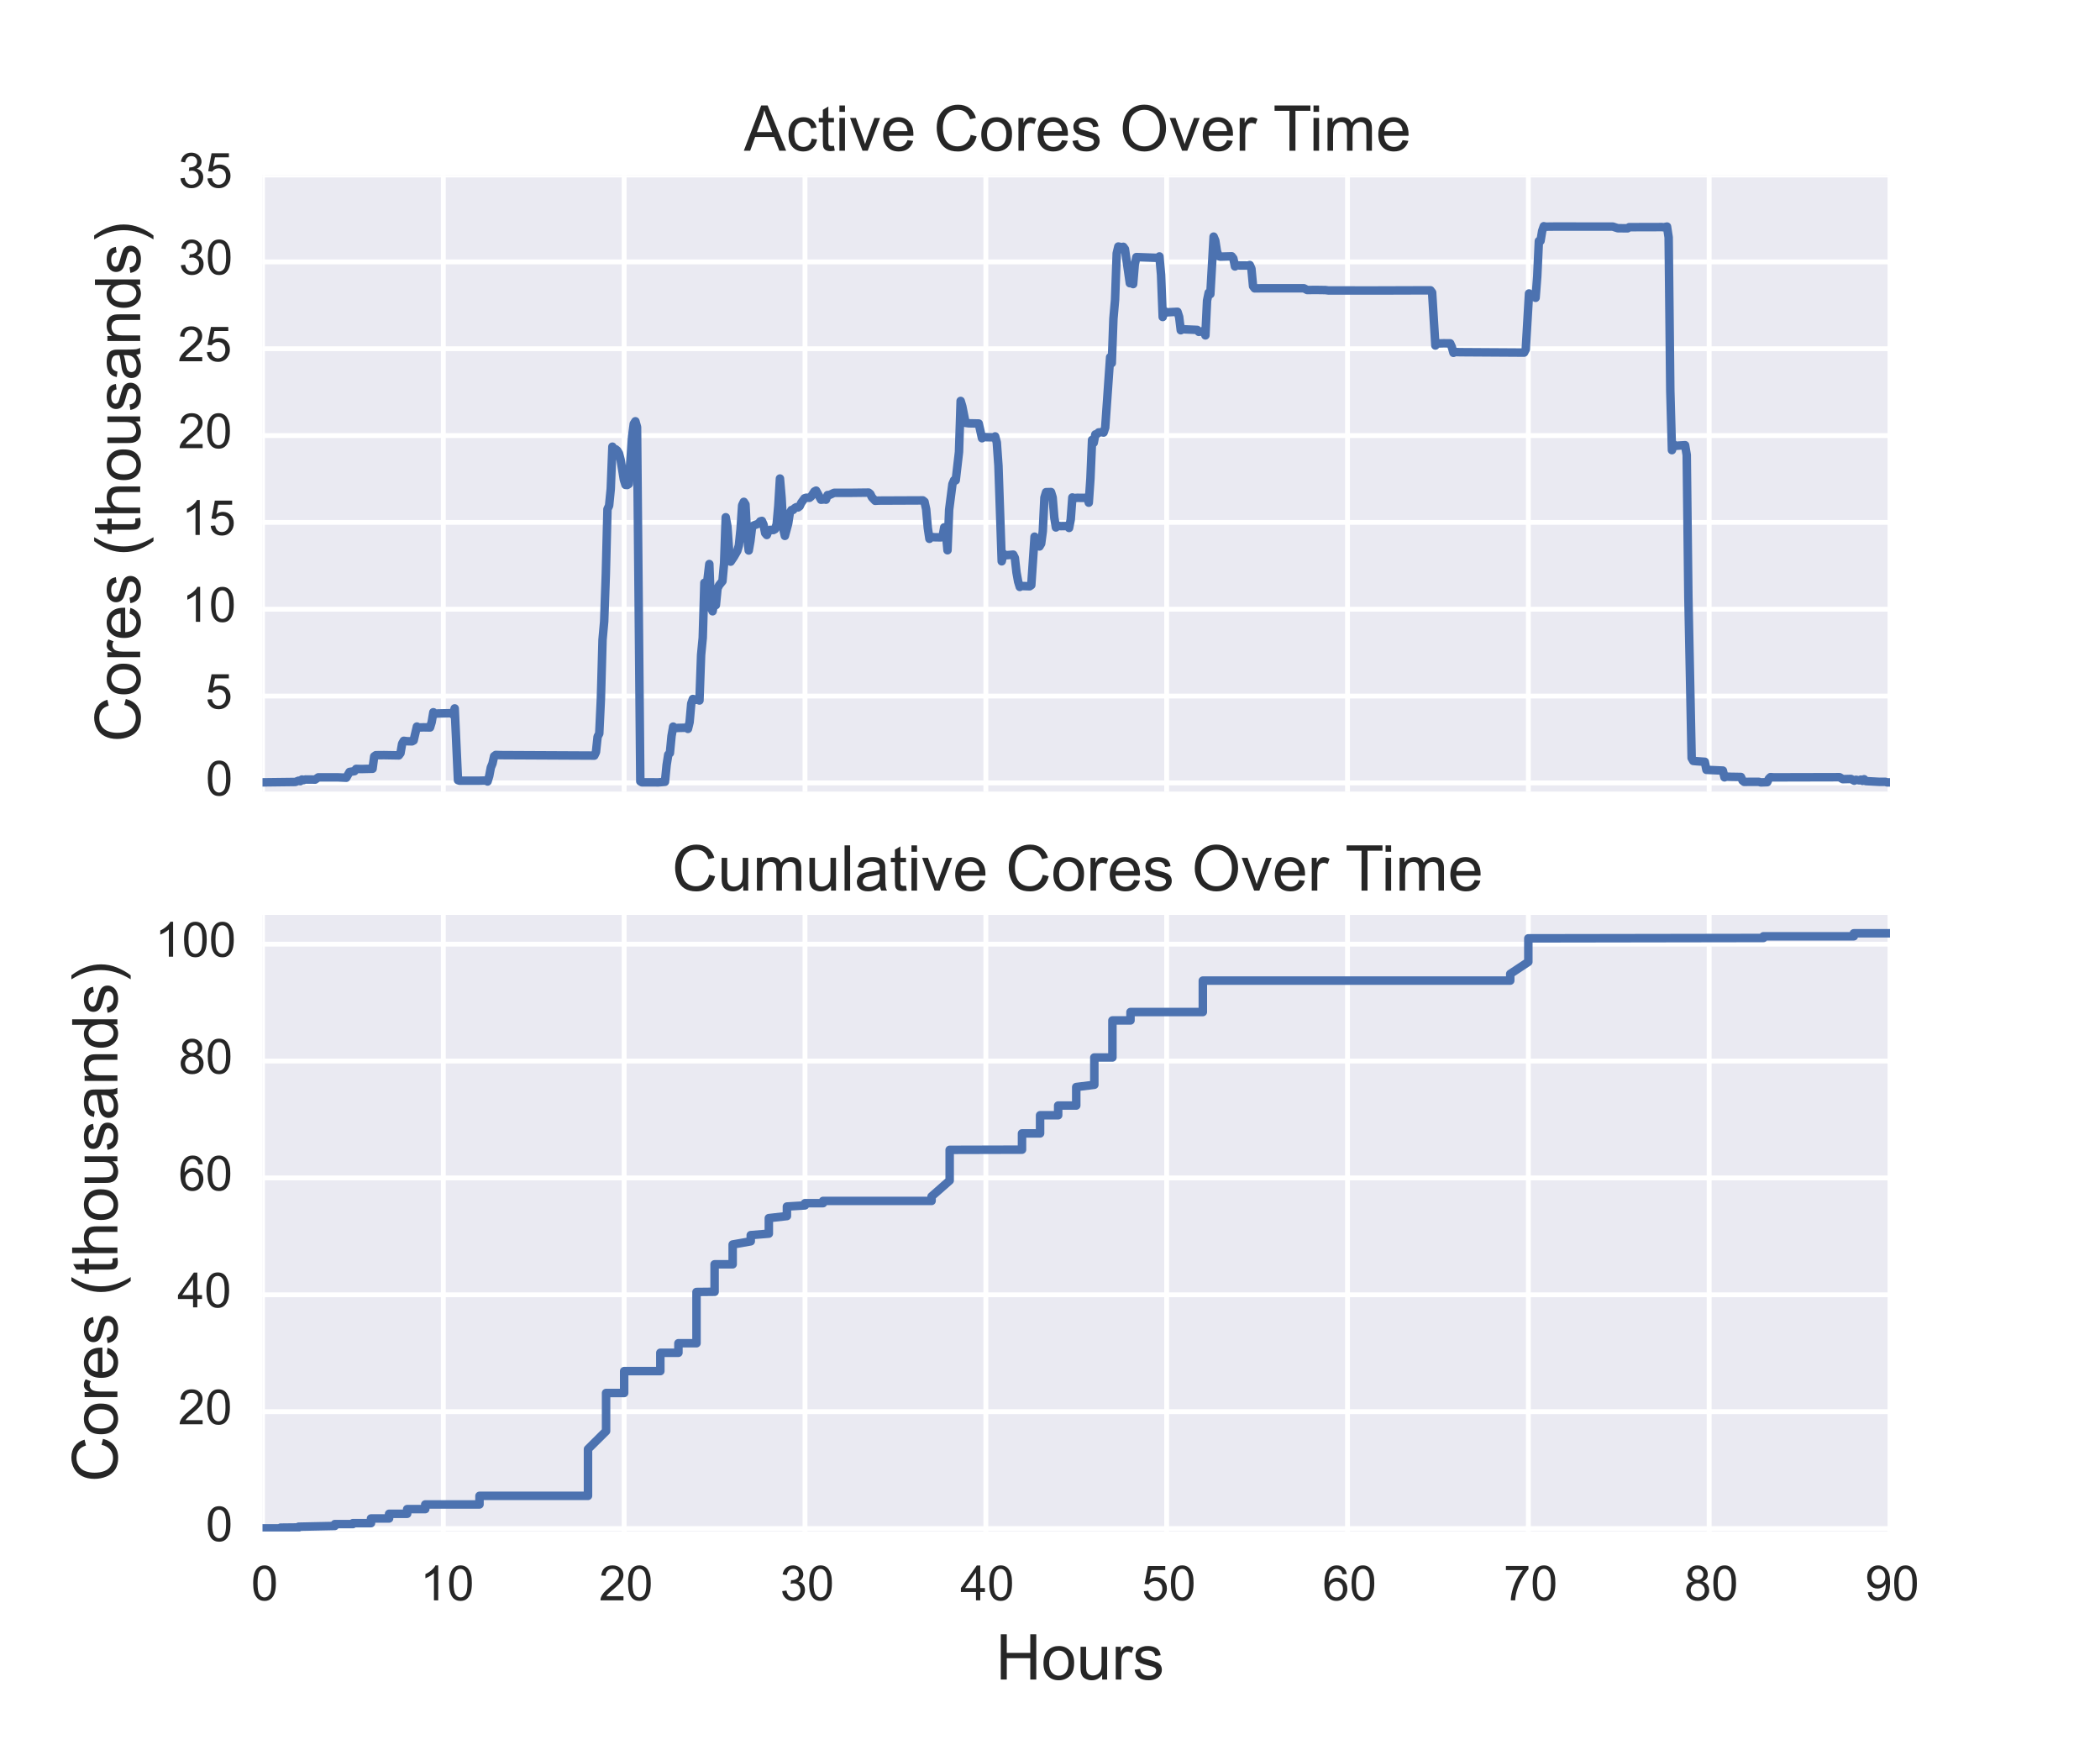 <?xml version="1.0" encoding="utf-8" standalone="no"?>
<!DOCTYPE svg PUBLIC "-//W3C//DTD SVG 1.1//EN"
  "http://www.w3.org/Graphics/SVG/1.1/DTD/svg11.dtd">
<!-- Created with matplotlib (http://matplotlib.org/) -->
<svg height="360pt" version="1.1" viewBox="0 0 432 360" width="432pt" xmlns="http://www.w3.org/2000/svg" xmlns:xlink="http://www.w3.org/1999/xlink">
 <defs>
  <style type="text/css">
*{stroke-linecap:butt;stroke-linejoin:round;}
  </style>
 </defs>
 <g id="figure_1">
  <g id="patch_1">
   <path d="
M0 360
L432 360
L432 0
L0 0
z
" style="fill:#ffffff;"/>
  </g>
  <g id="axes_1">
   <g id="patch_2">
    <path d="
M54 162.818
L388.8 162.818
L388.8 36
L54 36
z
" style="fill:#eaeaf2;"/>
   </g>
   <g id="matplotlib.axis_1">
    <g id="xtick_1">
     <g id="line2d_1">
      <path clip-path="url(#p30cea51f5a)" d="
M54 162.818
L54 36" style="fill:none;stroke:#ffffff;stroke-linecap:round;"/>
     </g>
     <g id="line2d_2">
      <defs>
       <path d="
M0 0
L0 0" id="m219da94a98" style="stroke:#262626;"/>
      </defs>
      <g>
       <use style="fill:#262626;stroke:#262626;" x="54.0" xlink:href="#m219da94a98" y="162.818"/>
      </g>
     </g>
     <g id="line2d_3">
      <g>
       <use style="fill:#262626;stroke:#262626;" x="54.0" xlink:href="#m219da94a98" y="36.0"/>
      </g>
     </g>
    </g>
    <g id="xtick_2">
     <g id="line2d_4">
      <path clip-path="url(#p30cea51f5a)" d="
M91.2 162.818
L91.2 36" style="fill:none;stroke:#ffffff;stroke-linecap:round;"/>
     </g>
     <g id="line2d_5">
      <g>
       <use style="fill:#262626;stroke:#262626;" x="91.2" xlink:href="#m219da94a98" y="162.818"/>
      </g>
     </g>
     <g id="line2d_6">
      <g>
       <use style="fill:#262626;stroke:#262626;" x="91.2" xlink:href="#m219da94a98" y="36.0"/>
      </g>
     </g>
    </g>
    <g id="xtick_3">
     <g id="line2d_7">
      <path clip-path="url(#p30cea51f5a)" d="
M128.4 162.818
L128.4 36" style="fill:none;stroke:#ffffff;stroke-linecap:round;"/>
     </g>
     <g id="line2d_8">
      <g>
       <use style="fill:#262626;stroke:#262626;" x="128.4" xlink:href="#m219da94a98" y="162.818"/>
      </g>
     </g>
     <g id="line2d_9">
      <g>
       <use style="fill:#262626;stroke:#262626;" x="128.4" xlink:href="#m219da94a98" y="36.0"/>
      </g>
     </g>
    </g>
    <g id="xtick_4">
     <g id="line2d_10">
      <path clip-path="url(#p30cea51f5a)" d="
M165.6 162.818
L165.6 36" style="fill:none;stroke:#ffffff;stroke-linecap:round;"/>
     </g>
     <g id="line2d_11">
      <g>
       <use style="fill:#262626;stroke:#262626;" x="165.6" xlink:href="#m219da94a98" y="162.818"/>
      </g>
     </g>
     <g id="line2d_12">
      <g>
       <use style="fill:#262626;stroke:#262626;" x="165.6" xlink:href="#m219da94a98" y="36.0"/>
      </g>
     </g>
    </g>
    <g id="xtick_5">
     <g id="line2d_13">
      <path clip-path="url(#p30cea51f5a)" d="
M202.8 162.818
L202.8 36" style="fill:none;stroke:#ffffff;stroke-linecap:round;"/>
     </g>
     <g id="line2d_14">
      <g>
       <use style="fill:#262626;stroke:#262626;" x="202.8" xlink:href="#m219da94a98" y="162.818"/>
      </g>
     </g>
     <g id="line2d_15">
      <g>
       <use style="fill:#262626;stroke:#262626;" x="202.8" xlink:href="#m219da94a98" y="36.0"/>
      </g>
     </g>
    </g>
    <g id="xtick_6">
     <g id="line2d_16">
      <path clip-path="url(#p30cea51f5a)" d="
M240 162.818
L240 36" style="fill:none;stroke:#ffffff;stroke-linecap:round;"/>
     </g>
     <g id="line2d_17">
      <g>
       <use style="fill:#262626;stroke:#262626;" x="240.0" xlink:href="#m219da94a98" y="162.818"/>
      </g>
     </g>
     <g id="line2d_18">
      <g>
       <use style="fill:#262626;stroke:#262626;" x="240.0" xlink:href="#m219da94a98" y="36.0"/>
      </g>
     </g>
    </g>
    <g id="xtick_7">
     <g id="line2d_19">
      <path clip-path="url(#p30cea51f5a)" d="
M277.2 162.818
L277.2 36" style="fill:none;stroke:#ffffff;stroke-linecap:round;"/>
     </g>
     <g id="line2d_20">
      <g>
       <use style="fill:#262626;stroke:#262626;" x="277.2" xlink:href="#m219da94a98" y="162.818"/>
      </g>
     </g>
     <g id="line2d_21">
      <g>
       <use style="fill:#262626;stroke:#262626;" x="277.2" xlink:href="#m219da94a98" y="36.0"/>
      </g>
     </g>
    </g>
    <g id="xtick_8">
     <g id="line2d_22">
      <path clip-path="url(#p30cea51f5a)" d="
M314.4 162.818
L314.4 36" style="fill:none;stroke:#ffffff;stroke-linecap:round;"/>
     </g>
     <g id="line2d_23">
      <g>
       <use style="fill:#262626;stroke:#262626;" x="314.4" xlink:href="#m219da94a98" y="162.818"/>
      </g>
     </g>
     <g id="line2d_24">
      <g>
       <use style="fill:#262626;stroke:#262626;" x="314.4" xlink:href="#m219da94a98" y="36.0"/>
      </g>
     </g>
    </g>
    <g id="xtick_9">
     <g id="line2d_25">
      <path clip-path="url(#p30cea51f5a)" d="
M351.6 162.818
L351.6 36" style="fill:none;stroke:#ffffff;stroke-linecap:round;"/>
     </g>
     <g id="line2d_26">
      <g>
       <use style="fill:#262626;stroke:#262626;" x="351.6" xlink:href="#m219da94a98" y="162.818"/>
      </g>
     </g>
     <g id="line2d_27">
      <g>
       <use style="fill:#262626;stroke:#262626;" x="351.6" xlink:href="#m219da94a98" y="36.0"/>
      </g>
     </g>
    </g>
    <g id="xtick_10">
     <g id="line2d_28">
      <path clip-path="url(#p30cea51f5a)" d="
M388.8 162.818
L388.8 36" style="fill:none;stroke:#ffffff;stroke-linecap:round;"/>
     </g>
     <g id="line2d_29">
      <g>
       <use style="fill:#262626;stroke:#262626;" x="388.8" xlink:href="#m219da94a98" y="162.818"/>
      </g>
     </g>
     <g id="line2d_30">
      <g>
       <use style="fill:#262626;stroke:#262626;" x="388.8" xlink:href="#m219da94a98" y="36.0"/>
      </g>
     </g>
    </g>
   </g>
   <g id="matplotlib.axis_2">
    <g id="ytick_1">
     <g id="line2d_31">
      <path clip-path="url(#p30cea51f5a)" d="
M54 161.032
L388.8 161.032" style="fill:none;stroke:#ffffff;stroke-linecap:round;"/>
     </g>
     <g id="line2d_32">
      <g>
       <use style="fill:#262626;stroke:#262626;" x="54.0" xlink:href="#m219da94a98" y="161.032"/>
      </g>
     </g>
     <g id="line2d_33">
      <g>
       <use style="fill:#262626;stroke:#262626;" x="388.8" xlink:href="#m219da94a98" y="161.032"/>
      </g>
     </g>
     <g id="text_1">
      <!-- 0 -->
      <defs>
       <path d="
M4.156 35.297
Q4.156 48 6.766 55.734
Q9.375 63.484 14.516 67.672
Q19.672 71.875 27.484 71.875
Q33.25 71.875 37.594 69.547
Q41.938 67.234 44.766 62.859
Q47.609 58.5 49.219 52.219
Q50.828 45.953 50.828 35.297
Q50.828 22.703 48.234 14.969
Q45.656 7.234 40.5 3
Q35.359 -1.219 27.484 -1.219
Q17.141 -1.219 11.234 6.203
Q4.156 15.141 4.156 35.297
M13.188 35.297
Q13.188 17.672 17.312 11.828
Q21.438 6 27.484 6
Q33.547 6 37.672 11.859
Q41.797 17.719 41.797 35.297
Q41.797 52.984 37.672 58.781
Q33.547 64.594 27.391 64.594
Q21.344 64.594 17.719 59.469
Q13.188 52.938 13.188 35.297" id="ArialMT-30"/>
      </defs>
      <g style="fill:#262626;" transform="translate(42.333 163.617)scale(0.1 -0.1)">
       <use xlink:href="#ArialMT-30"/>
      </g>
     </g>
    </g>
    <g id="ytick_2">
     <g id="line2d_34">
      <path clip-path="url(#p30cea51f5a)" d="
M54 143.17
L388.8 143.17" style="fill:none;stroke:#ffffff;stroke-linecap:round;"/>
     </g>
     <g id="line2d_35">
      <g>
       <use style="fill:#262626;stroke:#262626;" x="54.0" xlink:href="#m219da94a98" y="143.17"/>
      </g>
     </g>
     <g id="line2d_36">
      <g>
       <use style="fill:#262626;stroke:#262626;" x="388.8" xlink:href="#m219da94a98" y="143.17"/>
      </g>
     </g>
     <g id="text_2">
      <!-- 5 -->
      <defs>
       <path d="
M4.156 18.75
L13.375 19.531
Q14.406 12.797 18.141 9.391
Q21.875 6 27.156 6
Q33.5 6 37.891 10.781
Q42.281 15.578 42.281 23.484
Q42.281 31 38.062 35.344
Q33.844 39.703 27 39.703
Q22.75 39.703 19.328 37.766
Q15.922 35.844 13.969 32.766
L5.719 33.844
L12.641 70.609
L48.25 70.609
L48.25 62.203
L19.672 62.203
L15.828 42.969
Q22.266 47.469 29.344 47.469
Q38.719 47.469 45.156 40.969
Q51.609 34.469 51.609 24.266
Q51.609 14.547 45.953 7.469
Q39.062 -1.219 27.156 -1.219
Q17.391 -1.219 11.203 4.25
Q5.031 9.719 4.156 18.75" id="ArialMT-35"/>
      </defs>
      <g style="fill:#262626;" transform="translate(42.255 145.755)scale(0.1 -0.1)">
       <use xlink:href="#ArialMT-35"/>
      </g>
     </g>
    </g>
    <g id="ytick_3">
     <g id="line2d_37">
      <path clip-path="url(#p30cea51f5a)" d="
M54 125.309
L388.8 125.309" style="fill:none;stroke:#ffffff;stroke-linecap:round;"/>
     </g>
     <g id="line2d_38">
      <g>
       <use style="fill:#262626;stroke:#262626;" x="54.0" xlink:href="#m219da94a98" y="125.309"/>
      </g>
     </g>
     <g id="line2d_39">
      <g>
       <use style="fill:#262626;stroke:#262626;" x="388.8" xlink:href="#m219da94a98" y="125.309"/>
      </g>
     </g>
     <g id="text_3">
      <!-- 10 -->
      <defs>
       <path d="
M37.25 0
L28.469 0
L28.469 56
Q25.297 52.984 20.141 49.953
Q14.984 46.922 10.891 45.406
L10.891 53.906
Q18.266 57.375 23.781 62.297
Q29.297 67.234 31.594 71.875
L37.25 71.875
z
" id="ArialMT-31"/>
      </defs>
      <g style="fill:#262626;" transform="translate(37.445 127.894)scale(0.1 -0.1)">
       <use xlink:href="#ArialMT-31"/>
       <use x="55.615" xlink:href="#ArialMT-30"/>
      </g>
     </g>
    </g>
    <g id="ytick_4">
     <g id="line2d_40">
      <path clip-path="url(#p30cea51f5a)" d="
M54 107.447
L388.8 107.447" style="fill:none;stroke:#ffffff;stroke-linecap:round;"/>
     </g>
     <g id="line2d_41">
      <g>
       <use style="fill:#262626;stroke:#262626;" x="54.0" xlink:href="#m219da94a98" y="107.447"/>
      </g>
     </g>
     <g id="line2d_42">
      <g>
       <use style="fill:#262626;stroke:#262626;" x="388.8" xlink:href="#m219da94a98" y="107.447"/>
      </g>
     </g>
     <g id="text_4">
      <!-- 15 -->
      <g style="fill:#262626;" transform="translate(37.367 110.032)scale(0.1 -0.1)">
       <use xlink:href="#ArialMT-31"/>
       <use x="55.615" xlink:href="#ArialMT-35"/>
      </g>
     </g>
    </g>
    <g id="ytick_5">
     <g id="line2d_43">
      <path clip-path="url(#p30cea51f5a)" d="
M54 89.585
L388.8 89.585" style="fill:none;stroke:#ffffff;stroke-linecap:round;"/>
     </g>
     <g id="line2d_44">
      <g>
       <use style="fill:#262626;stroke:#262626;" x="54.0" xlink:href="#m219da94a98" y="89.585"/>
      </g>
     </g>
     <g id="line2d_45">
      <g>
       <use style="fill:#262626;stroke:#262626;" x="388.8" xlink:href="#m219da94a98" y="89.585"/>
      </g>
     </g>
     <g id="text_5">
      <!-- 20 -->
      <defs>
       <path d="
M50.344 8.453
L50.344 0
L3.031 0
Q2.938 3.172 4.047 6.109
Q5.859 10.938 9.828 15.625
Q13.812 20.312 21.344 26.469
Q33.016 36.031 37.109 41.625
Q41.219 47.219 41.219 52.203
Q41.219 57.422 37.469 61
Q33.734 64.594 27.734 64.594
Q21.391 64.594 17.578 60.781
Q13.766 56.984 13.719 50.25
L4.688 51.172
Q5.609 61.281 11.656 66.578
Q17.719 71.875 27.938 71.875
Q38.234 71.875 44.234 66.156
Q50.25 60.453 50.25 52
Q50.25 47.703 48.484 43.547
Q46.734 39.406 42.656 34.812
Q38.578 30.219 29.109 22.219
Q21.188 15.578 18.938 13.203
Q16.703 10.844 15.234 8.453
z
" id="ArialMT-32"/>
      </defs>
      <g style="fill:#262626;" transform="translate(36.65 92.17)scale(0.1 -0.1)">
       <use xlink:href="#ArialMT-32"/>
       <use x="55.615" xlink:href="#ArialMT-30"/>
      </g>
     </g>
    </g>
    <g id="ytick_6">
     <g id="line2d_46">
      <path clip-path="url(#p30cea51f5a)" d="
M54 71.723
L388.8 71.723" style="fill:none;stroke:#ffffff;stroke-linecap:round;"/>
     </g>
     <g id="line2d_47">
      <g>
       <use style="fill:#262626;stroke:#262626;" x="54.0" xlink:href="#m219da94a98" y="71.723"/>
      </g>
     </g>
     <g id="line2d_48">
      <g>
       <use style="fill:#262626;stroke:#262626;" x="388.8" xlink:href="#m219da94a98" y="71.723"/>
      </g>
     </g>
     <g id="text_6">
      <!-- 25 -->
      <g style="fill:#262626;" transform="translate(36.572 74.309)scale(0.1 -0.1)">
       <use xlink:href="#ArialMT-32"/>
       <use x="55.615" xlink:href="#ArialMT-35"/>
      </g>
     </g>
    </g>
    <g id="ytick_7">
     <g id="line2d_49">
      <path clip-path="url(#p30cea51f5a)" d="
M54 53.862
L388.8 53.862" style="fill:none;stroke:#ffffff;stroke-linecap:round;"/>
     </g>
     <g id="line2d_50">
      <g>
       <use style="fill:#262626;stroke:#262626;" x="54.0" xlink:href="#m219da94a98" y="53.862"/>
      </g>
     </g>
     <g id="line2d_51">
      <g>
       <use style="fill:#262626;stroke:#262626;" x="388.8" xlink:href="#m219da94a98" y="53.862"/>
      </g>
     </g>
     <g id="text_7">
      <!-- 30 -->
      <defs>
       <path d="
M4.203 18.891
L12.984 20.062
Q14.5 12.594 18.141 9.297
Q21.781 6 27 6
Q33.203 6 37.469 10.297
Q41.75 14.594 41.75 20.953
Q41.75 27 37.797 30.922
Q33.844 34.859 27.734 34.859
Q25.25 34.859 21.531 33.891
L22.516 41.609
Q23.391 41.5 23.922 41.5
Q29.547 41.5 34.031 44.422
Q38.531 47.359 38.531 53.469
Q38.531 58.297 35.25 61.469
Q31.984 64.656 26.812 64.656
Q21.688 64.656 18.266 61.422
Q14.844 58.203 13.875 51.766
L5.078 53.328
Q6.688 62.156 12.391 67.016
Q18.109 71.875 26.609 71.875
Q32.469 71.875 37.391 69.359
Q42.328 66.844 44.938 62.5
Q47.562 58.156 47.562 53.266
Q47.562 48.641 45.062 44.828
Q42.578 41.016 37.703 38.766
Q44.047 37.312 47.562 32.688
Q51.078 28.078 51.078 21.141
Q51.078 11.766 44.234 5.25
Q37.406 -1.266 26.953 -1.266
Q17.531 -1.266 11.297 4.344
Q5.078 9.969 4.203 18.891" id="ArialMT-33"/>
      </defs>
      <g style="fill:#262626;" transform="translate(36.777 56.447)scale(0.1 -0.1)">
       <use xlink:href="#ArialMT-33"/>
       <use x="55.615" xlink:href="#ArialMT-30"/>
      </g>
     </g>
    </g>
    <g id="ytick_8">
     <g id="line2d_52">
      <path clip-path="url(#p30cea51f5a)" d="
M54 36
L388.8 36" style="fill:none;stroke:#ffffff;stroke-linecap:round;"/>
     </g>
     <g id="line2d_53">
      <g>
       <use style="fill:#262626;stroke:#262626;" x="54.0" xlink:href="#m219da94a98" y="36.0"/>
      </g>
     </g>
     <g id="line2d_54">
      <g>
       <use style="fill:#262626;stroke:#262626;" x="388.8" xlink:href="#m219da94a98" y="36.0"/>
      </g>
     </g>
     <g id="text_8">
      <!-- 35 -->
      <g style="fill:#262626;" transform="translate(36.698 38.585)scale(0.1 -0.1)">
       <use xlink:href="#ArialMT-33"/>
       <use x="55.615" xlink:href="#ArialMT-35"/>
      </g>
     </g>
    </g>
    <g id="text_9">
     <!-- Cores (thousands) -->
     <defs>
      <path d="
M40.438 6.391
Q35.547 2.25 31.031 0.531
Q26.516 -1.172 21.344 -1.172
Q12.797 -1.172 8.203 3
Q3.609 7.172 3.609 13.672
Q3.609 17.484 5.344 20.625
Q7.078 23.781 9.891 25.688
Q12.703 27.594 16.219 28.562
Q18.797 29.25 24.031 29.891
Q34.672 31.156 39.703 32.906
Q39.75 34.719 39.75 35.203
Q39.75 40.578 37.25 42.781
Q33.891 45.75 27.25 45.75
Q21.047 45.75 18.094 43.578
Q15.141 41.406 13.719 35.891
L5.125 37.062
Q6.297 42.578 8.984 45.969
Q11.672 49.359 16.75 51.188
Q21.828 53.031 28.516 53.031
Q35.156 53.031 39.297 51.469
Q43.453 49.906 45.406 47.531
Q47.359 45.172 48.141 41.547
Q48.578 39.312 48.578 33.453
L48.578 21.734
Q48.578 9.469 49.141 6.219
Q49.703 2.984 51.375 0
L42.188 0
Q40.828 2.734 40.438 6.391
M39.703 26.031
Q34.906 24.078 25.344 22.703
Q19.922 21.922 17.672 20.938
Q15.438 19.969 14.203 18.094
Q12.984 16.219 12.984 13.922
Q12.984 10.406 15.641 8.062
Q18.312 5.719 23.438 5.719
Q28.516 5.719 32.469 7.938
Q36.422 10.156 38.281 14.016
Q39.703 17 39.703 22.797
z
" id="ArialMT-61"/>
      <path d="
M12.359 -21.047
L6.062 -21.047
Q20.656 2.391 20.656 25.875
Q20.656 35.062 18.562 44.094
Q16.891 51.422 13.922 58.156
Q12.016 62.547 6.062 72.797
L12.359 72.797
Q21.531 60.547 25.922 48.188
Q29.688 37.547 29.688 25.922
Q29.688 12.75 24.625 0.438
Q19.578 -11.859 12.359 -21.047" id="ArialMT-29"/>
      <path d="
M42.094 16.703
L51.172 15.578
Q49.031 7.625 43.219 3.219
Q37.406 -1.172 28.375 -1.172
Q17 -1.172 10.328 5.828
Q3.656 12.844 3.656 25.484
Q3.656 38.578 10.391 45.797
Q17.141 53.031 27.875 53.031
Q38.281 53.031 44.875 45.953
Q51.469 38.875 51.469 26.031
Q51.469 25.25 51.422 23.688
L12.75 23.688
Q13.234 15.141 17.578 10.594
Q21.922 6.062 28.422 6.062
Q33.25 6.062 36.672 8.594
Q40.094 11.141 42.094 16.703
M13.234 30.906
L42.188 30.906
Q41.609 37.453 38.875 40.719
Q34.672 45.797 27.984 45.797
Q21.922 45.797 17.797 41.75
Q13.672 37.703 13.234 30.906" id="ArialMT-65"/>
      <path d="
M40.234 0
L40.234 6.547
Q35.297 -1.172 25.734 -1.172
Q19.531 -1.172 14.328 2.25
Q9.125 5.672 6.266 11.797
Q3.422 17.922 3.422 25.875
Q3.422 33.641 6 39.969
Q8.594 46.297 13.766 49.656
Q18.953 53.031 25.344 53.031
Q30.031 53.031 33.688 51.047
Q37.359 49.078 39.656 45.906
L39.656 71.578
L48.391 71.578
L48.391 0
z

M12.453 25.875
Q12.453 15.922 16.641 10.984
Q20.844 6.062 26.562 6.062
Q32.328 6.062 36.344 10.766
Q40.375 15.484 40.375 25.141
Q40.375 35.797 36.266 40.766
Q32.172 45.75 26.172 45.75
Q20.312 45.75 16.375 40.969
Q12.453 36.188 12.453 25.875" id="ArialMT-64"/>
      <path d="
M25.781 7.859
L27.047 0.094
Q23.344 -0.688 20.406 -0.688
Q15.625 -0.688 12.984 0.828
Q10.359 2.344 9.281 4.812
Q8.203 7.281 8.203 15.188
L8.203 45.016
L1.766 45.016
L1.766 51.859
L8.203 51.859
L8.203 64.703
L16.938 69.969
L16.938 51.859
L25.781 51.859
L25.781 45.016
L16.938 45.016
L16.938 14.703
Q16.938 10.938 17.406 9.859
Q17.875 8.797 18.922 8.156
Q19.969 7.516 21.922 7.516
Q23.391 7.516 25.781 7.859" id="ArialMT-74"/>
      <path d="
M40.578 0
L40.578 7.625
Q34.516 -1.172 24.125 -1.172
Q19.531 -1.172 15.547 0.578
Q11.578 2.344 9.641 5
Q7.719 7.672 6.938 11.531
Q6.391 14.109 6.391 19.734
L6.391 51.859
L15.188 51.859
L15.188 23.094
Q15.188 16.219 15.719 13.812
Q16.547 10.359 19.234 8.375
Q21.922 6.391 25.875 6.391
Q29.828 6.391 33.297 8.422
Q36.766 10.453 38.203 13.938
Q39.656 17.438 39.656 24.078
L39.656 51.859
L48.438 51.859
L48.438 0
z
" id="ArialMT-75"/>
      <path d="
M58.797 25.094
L68.266 22.703
Q65.281 11.031 57.547 4.906
Q49.812 -1.219 38.625 -1.219
Q27.047 -1.219 19.797 3.484
Q12.547 8.203 8.766 17.141
Q4.984 26.078 4.984 36.328
Q4.984 47.516 9.25 55.828
Q13.531 64.156 21.406 68.469
Q29.297 72.797 38.766 72.797
Q49.516 72.797 56.828 67.328
Q64.156 61.859 67.047 51.953
L57.719 49.75
Q55.219 57.562 50.484 61.125
Q45.75 64.703 38.578 64.703
Q30.328 64.703 24.781 60.734
Q19.234 56.781 16.984 50.109
Q14.75 43.453 14.75 36.375
Q14.75 27.25 17.406 20.438
Q20.062 13.625 25.672 10.25
Q31.297 6.891 37.844 6.891
Q45.797 6.891 51.312 11.469
Q56.844 16.062 58.797 25.094" id="ArialMT-43"/>
      <path d="
M6.594 0
L6.594 71.578
L15.375 71.578
L15.375 45.906
Q21.531 53.031 30.906 53.031
Q36.672 53.031 40.922 50.75
Q45.172 48.484 47 44.484
Q48.828 40.484 48.828 32.859
L48.828 0
L40.047 0
L40.047 32.859
Q40.047 39.453 37.188 42.453
Q34.328 45.453 29.109 45.453
Q25.203 45.453 21.75 43.422
Q18.312 41.406 16.844 37.938
Q15.375 34.469 15.375 28.375
L15.375 0
z
" id="ArialMT-68"/>
      <path d="
M6.5 0
L6.5 51.859
L14.406 51.859
L14.406 44
Q17.438 49.516 20 51.266
Q22.562 53.031 25.641 53.031
Q30.078 53.031 34.672 50.203
L31.641 42.047
Q28.422 43.953 25.203 43.953
Q22.312 43.953 20.016 42.219
Q17.719 40.484 16.75 37.406
Q15.281 32.719 15.281 27.156
L15.281 0
z
" id="ArialMT-72"/>
      <path d="
M3.078 15.484
L11.766 16.844
Q12.5 11.625 15.844 8.844
Q19.188 6.062 25.203 6.062
Q31.25 6.062 34.172 8.516
Q37.109 10.984 37.109 14.312
Q37.109 17.281 34.516 19
Q32.719 20.172 25.531 21.969
Q15.875 24.422 12.141 26.203
Q8.406 27.984 6.469 31.125
Q4.547 34.281 4.547 38.094
Q4.547 41.547 6.125 44.5
Q7.719 47.469 10.453 49.422
Q12.5 50.922 16.031 51.969
Q19.578 53.031 23.641 53.031
Q29.734 53.031 34.344 51.266
Q38.969 49.516 41.156 46.5
Q43.359 43.5 44.188 38.484
L35.594 37.312
Q35.016 41.312 32.203 43.547
Q29.391 45.797 24.266 45.797
Q18.219 45.797 15.625 43.797
Q13.031 41.797 13.031 39.109
Q13.031 37.406 14.109 36.031
Q15.188 34.625 17.484 33.688
Q18.797 33.203 25.25 31.453
Q34.578 28.953 38.25 27.359
Q41.938 25.781 44.031 22.75
Q46.141 19.734 46.141 15.234
Q46.141 10.844 43.578 6.953
Q41.016 3.078 36.172 0.953
Q31.344 -1.172 25.25 -1.172
Q15.141 -1.172 9.844 3.031
Q4.547 7.234 3.078 15.484" id="ArialMT-73"/>
      <path d="
M3.328 25.922
Q3.328 40.328 11.328 47.266
Q18.016 53.031 27.641 53.031
Q38.328 53.031 45.109 46.016
Q51.906 39.016 51.906 26.656
Q51.906 16.656 48.906 10.906
Q45.906 5.172 40.156 2
Q34.422 -1.172 27.641 -1.172
Q16.75 -1.172 10.031 5.812
Q3.328 12.797 3.328 25.922
M12.359 25.922
Q12.359 15.969 16.703 11.016
Q21.047 6.062 27.641 6.062
Q34.188 6.062 38.531 11.031
Q42.875 16.016 42.875 26.219
Q42.875 35.844 38.5 40.797
Q34.125 45.75 27.641 45.75
Q21.047 45.75 16.703 40.812
Q12.359 35.891 12.359 25.922" id="ArialMT-6f"/>
      <path d="
M6.594 0
L6.594 51.859
L14.5 51.859
L14.5 44.484
Q20.219 53.031 31 53.031
Q35.688 53.031 39.625 51.344
Q43.562 49.656 45.516 46.922
Q47.469 44.188 48.25 40.438
Q48.734 37.984 48.734 31.891
L48.734 0
L39.938 0
L39.938 31.547
Q39.938 36.922 38.906 39.578
Q37.891 42.234 35.281 43.812
Q32.672 45.406 29.156 45.406
Q23.531 45.406 19.453 41.844
Q15.375 38.281 15.375 28.328
L15.375 0
z
" id="ArialMT-6e"/>
      <path d="
M23.391 -21.047
Q16.109 -11.859 11.078 0.438
Q6.062 12.75 6.062 25.922
Q6.062 37.547 9.812 48.188
Q14.203 60.547 23.391 72.797
L29.688 72.797
Q23.781 62.641 21.875 58.297
Q18.891 51.562 17.188 44.234
Q15.094 35.109 15.094 25.875
Q15.094 2.391 29.688 -21.047
z
" id="ArialMT-28"/>
      <path id="ArialMT-20"/>
     </defs>
     <g style="fill:#262626;" transform="translate(28.836 152.64)rotate(-90.0)scale(0.13 -0.13)">
      <use xlink:href="#ArialMT-43"/>
      <use x="72.217" xlink:href="#ArialMT-6f"/>
      <use x="127.832" xlink:href="#ArialMT-72"/>
      <use x="161.133" xlink:href="#ArialMT-65"/>
      <use x="216.748" xlink:href="#ArialMT-73"/>
      <use x="266.748" xlink:href="#ArialMT-20"/>
      <use x="294.531" xlink:href="#ArialMT-28"/>
      <use x="327.832" xlink:href="#ArialMT-74"/>
      <use x="355.615" xlink:href="#ArialMT-68"/>
      <use x="411.23" xlink:href="#ArialMT-6f"/>
      <use x="466.846" xlink:href="#ArialMT-75"/>
      <use x="522.461" xlink:href="#ArialMT-73"/>
      <use x="572.461" xlink:href="#ArialMT-61"/>
      <use x="628.076" xlink:href="#ArialMT-6e"/>
      <use x="683.691" xlink:href="#ArialMT-64"/>
      <use x="739.307" xlink:href="#ArialMT-73"/>
      <use x="789.307" xlink:href="#ArialMT-29"/>
     </g>
    </g>
   </g>
   <g id="line2d_55">
    <path clip-path="url(#p30cea51f5a)" d="
M54 160.918
L60.759 160.834
L61.434 160.573
L61.772 160.675
L62.11 160.336
L62.448 160.457
L62.786 160.328
L64.476 160.342
L64.814 160.356
L65.49 159.883
L69.545 159.889
L71.234 159.965
L71.91 158.773
L72.924 158.614
L73.262 158.146
L74.276 158.175
L76.641 158.119
L76.979 155.577
L77.317 155.333
L79.007 155.316
L82.048 155.369
L82.386 154.914
L82.724 152.961
L83.062 152.374
L83.738 152.457
L84.751 152.481
L85.089 152.308
L85.765 149.439
L86.103 149.639
L87.117 149.6
L88.469 149.625
L88.807 148.504
L89.144 146.497
L89.482 146.806
L90.158 146.746
L92.862 146.687
L93.2 146.992
L93.538 145.706
L94.213 160.461
L94.551 160.583
L98.606 160.575
L99.958 160.543
L100.296 160.738
L100.634 159.643
L100.972 157.862
L101.31 157.049
L101.648 155.539
L101.986 155.281
L103 155.316
L122.261 155.415
L122.599 154.696
L122.937 151.517
L123.275 150.88
L123.613 143.721
L123.951 131.572
L124.289 127.816
L124.627 118.13
L124.965 104.732
L125.303 103.999
L125.641 100.552
L125.979 91.874
L126.317 92.644
L126.655 92.408
L126.992 92.69
L127.33 93.263
L127.668 94.564
L128.344 98.703
L128.682 99.74
L129.02 99.759
L129.358 99.54
L130.034 89.749
L130.372 87.187
L130.71 86.649
L131.048 87.85
L131.723 160.704
L132.061 160.907
L135.441 160.919
L136.792 160.803
L137.13 157.369
L137.468 155.213
L137.806 154.891
L138.144 151.38
L138.482 149.454
L138.82 149.774
L139.496 149.717
L141.185 149.676
L141.523 149.916
L141.861 148.525
L142.199 144.706
L142.537 143.764
L143.213 143.939
L143.551 143.732
L143.889 144.079
L144.227 134.709
L144.565 131.176
L144.903 119.872
L145.241 121.744
L145.916 116.012
L146.254 124.971
L146.592 125.728
L146.93 123.93
L147.268 124.465
L147.606 121.025
L147.944 120.356
L148.62 119.524
L148.958 115.843
L149.296 106.389
L149.634 108.273
L149.972 113.095
L150.309 115.52
L150.985 114.517
L151.661 113.336
L151.999 112.185
L152.337 108.932
L152.675 103.916
L153.013 103.219
L153.351 103.745
L153.689 110.214
L154.027 113.228
L154.365 111.297
L154.703 108.481
L155.04 108.086
L156.054 107.689
L156.392 107.237
L156.73 107.138
L157.068 107.896
L157.406 109.653
L157.744 110.041
L158.082 109.168
L158.42 108.996
L159.096 109.02
L159.434 108.836
L159.771 107.812
L160.109 104.053
L160.447 98.427
L160.785 102.427
L161.123 108.775
L161.461 110.221
L162.137 107.704
L162.475 105.487
L162.813 104.904
L163.151 104.882
L163.489 104.498
L163.827 104.311
L164.165 104.37
L164.502 104.121
L164.84 103.411
L165.516 102.483
L165.854 102.374
L166.53 102.388
L166.868 102.114
L167.544 101.088
L167.882 100.91
L168.895 102.785
L169.571 102.713
L169.909 102.779
L170.247 101.822
L170.585 101.826
L171.599 101.368
L175.316 101.36
L178.695 101.319
L179.033 101.599
L179.371 102.288
L180.047 103.008
L180.723 102.962
L189.847 102.922
L190.185 103.197
L190.523 104.743
L190.861 108.583
L191.199 110.825
L191.537 110.436
L192.213 110.503
L193.564 110.529
L193.902 110.344
L194.24 108.465
L194.578 109.483
L194.916 113.178
L195.254 104.827
L195.93 99.561
L196.268 98.77
L196.606 98.8
L197.281 92.949
L197.619 82.466
L197.957 83.593
L198.633 86.979
L199.309 87.068
L201.337 87.108
L202.012 90.136
L202.35 89.878
L203.026 89.926
L204.378 89.949
L204.716 89.759
L205.054 91.007
L205.392 95.773
L206.068 115.452
L206.405 113.874
L206.743 114.221
L207.419 114.164
L208.433 114.073
L208.771 114.744
L209.109 117.749
L209.447 119.624
L209.785 120.716
L210.123 120.53
L211.136 120.563
L211.812 120.586
L212.15 120.351
L212.826 110.384
L213.164 112.365
L213.502 112.292
L213.84 112.395
L214.178 111.82
L214.516 109.281
L214.854 102.347
L215.192 101.229
L216.205 101.204
L216.543 102.315
L216.881 106.446
L217.219 108.489
L217.557 108.156
L218.233 108.216
L219.585 108.193
L219.923 108.59
L220.261 106.862
L220.598 102.319
L220.936 102.446
L221.612 102.391
L223.302 102.41
L223.64 102.248
L223.978 103.391
L224.316 98.454
L224.654 90.489
L224.992 91.073
L225.329 89.35
L225.667 89.258
L226.005 88.941
L226.681 88.894
L227.019 88.973
L227.357 87.958
L228.371 73.469
L228.709 74.687
L229.047 65.542
L229.385 61.661
L229.723 52.11
L230.06 50.707
L230.736 50.853
L231.074 50.765
L231.412 51.227
L232.426 58.252
L232.764 57.879
L233.102 58.431
L233.44 54.416
L233.778 52.879
L238.171 53.039
L238.509 52.745
L238.847 56.515
L239.185 65.202
L239.522 63.941
L239.86 64.271
L240.536 64.21
L242.226 64.127
L242.564 65.177
L242.902 67.925
L243.24 67.69
L243.915 67.748
L246.281 67.854
L246.619 68.26
L246.957 68.182
L247.295 68.267
L247.633 67.99
L247.971 68.982
L248.309 61.838
L248.646 60.209
L248.984 60.494
L249.66 48.67
L249.998 49.478
L250.336 51.662
L250.674 52.672
L251.012 52.786
L253.377 52.719
L253.715 53.157
L254.053 54.8
L254.391 54.552
L255.067 54.602
L256.757 54.613
L257.095 54.51
L257.433 55.254
L257.771 58.862
L258.108 59.312
L259.798 59.292
L268.246 59.297
L268.922 59.655
L270.612 59.635
L272.639 59.664
L273.315 59.746
L283.115 59.749
L294.267 59.713
L294.605 60.158
L295.281 71.068
L295.618 70.484
L295.956 70.64
L296.97 70.609
L298.322 70.619
L298.66 71.369
L298.998 72.569
L299.336 72.402
L300.349 72.438
L313.529 72.523
L313.867 71.864
L314.542 60.359
L314.88 61.157
L315.556 60.933
L315.894 61.249
L316.232 56.846
L316.57 49.575
L316.908 49.554
L317.246 47.507
L317.584 46.533
L317.922 46.623
L319.611 46.603
L331.777 46.605
L332.791 46.94
L334.818 46.961
L335.156 46.724
L341.915 46.705
L342.253 46.75
L342.928 46.603
L343.266 48.819
L343.604 80.318
L343.942 92.588
L344.28 91.379
L344.618 91.71
L345.294 91.65
L346.646 91.567
L346.984 93.584
L347.321 122.747
L347.997 155.918
L348.335 156.509
L349.011 156.571
L350.701 156.686
L351.039 158.343
L352.39 158.403
L354.418 158.493
L354.756 159.886
L355.094 159.738
L356.108 159.775
L358.135 159.809
L358.473 160.561
L358.811 160.819
L360.839 160.804
L361.852 160.809
L362.19 160.926
L363.542 160.88
L363.88 160.164
L364.218 159.841
L364.894 159.888
L378.411 159.855
L379.087 160.257
L380.776 160.217
L381.452 160.575
L381.79 160.389
L382.466 160.506
L382.804 160.357
L383.142 160.612
L383.48 160.276
L383.818 160.658
L386.521 160.803
L387.873 160.804
L388.211 160.924
L388.887 160.919
L388.887 160.919" style="fill:none;stroke:#4c72b0;stroke-linecap:round;stroke-width:1.75;"/>
   </g>
   <g id="patch_3">
    <path d="
M54 36
L388.8 36" style="fill:none;"/>
   </g>
   <g id="patch_4">
    <path d="
M388.8 162.818
L388.8 36" style="fill:none;"/>
   </g>
   <g id="patch_5">
    <path d="
M54 162.818
L388.8 162.818" style="fill:none;"/>
   </g>
   <g id="patch_6">
    <path d="
M54 162.818
L54 36" style="fill:none;"/>
   </g>
   <g id="text_10">
    <!-- Active Cores Over Time -->
    <defs>
     <path d="
M40.438 19
L49.078 17.875
Q47.656 8.938 41.812 3.875
Q35.984 -1.172 27.484 -1.172
Q16.844 -1.172 10.375 5.781
Q3.906 12.75 3.906 25.734
Q3.906 34.125 6.688 40.422
Q9.469 46.734 15.156 49.875
Q20.844 53.031 27.547 53.031
Q35.984 53.031 41.359 48.75
Q46.734 44.484 48.25 36.625
L39.703 35.297
Q38.484 40.531 35.375 43.156
Q32.281 45.797 27.875 45.797
Q21.234 45.797 17.078 41.031
Q12.938 36.281 12.938 25.984
Q12.938 15.531 16.938 10.797
Q20.953 6.062 27.391 6.062
Q32.562 6.062 36.031 9.234
Q39.5 12.406 40.438 19" id="ArialMT-63"/>
     <path d="
M-0.141 0
L27.344 71.578
L37.547 71.578
L66.844 0
L56.062 0
L47.703 21.688
L17.781 21.688
L9.906 0
z

M20.516 29.391
L44.781 29.391
L37.312 49.219
Q33.891 58.25 32.234 64.062
Q30.859 57.172 28.375 50.391
z
" id="ArialMT-41"/>
     <path d="
M6.641 61.469
L6.641 71.578
L15.438 71.578
L15.438 61.469
z

M6.641 0
L6.641 51.859
L15.438 51.859
L15.438 0
z
" id="ArialMT-69"/>
     <path d="
M25.922 0
L25.922 63.141
L2.344 63.141
L2.344 71.578
L59.078 71.578
L59.078 63.141
L35.406 63.141
L35.406 0
z
" id="ArialMT-54"/>
     <path d="
M6.594 0
L6.594 51.859
L14.453 51.859
L14.453 44.578
Q16.891 48.391 20.938 50.703
Q25 53.031 30.172 53.031
Q35.938 53.031 39.625 50.641
Q43.312 48.25 44.828 43.953
Q50.984 53.031 60.844 53.031
Q68.562 53.031 72.703 48.75
Q76.859 44.484 76.859 35.594
L76.859 0
L68.109 0
L68.109 32.672
Q68.109 37.938 67.25 40.25
Q66.406 42.578 64.156 43.984
Q61.922 45.406 58.891 45.406
Q53.422 45.406 49.797 41.766
Q46.188 38.141 46.188 30.125
L46.188 0
L37.406 0
L37.406 33.688
Q37.406 39.547 35.25 42.469
Q33.109 45.406 28.219 45.406
Q24.516 45.406 21.359 43.453
Q18.219 41.5 16.797 37.734
Q15.375 33.984 15.375 26.906
L15.375 0
z
" id="ArialMT-6d"/>
     <path d="
M21 0
L1.266 51.859
L10.547 51.859
L21.688 20.797
Q23.484 15.766 25 10.359
Q26.172 14.453 28.266 20.219
L39.797 51.859
L48.828 51.859
L29.203 0
z
" id="ArialMT-76"/>
     <path d="
M4.828 34.859
Q4.828 52.688 14.391 62.766
Q23.969 72.859 39.109 72.859
Q49.031 72.859 56.984 68.109
Q64.938 63.375 69.109 54.906
Q73.297 46.438 73.297 35.688
Q73.297 24.812 68.891 16.219
Q64.5 7.625 56.438 3.203
Q48.391 -1.219 39.062 -1.219
Q28.953 -1.219 20.984 3.656
Q13.031 8.547 8.922 16.984
Q4.828 25.438 4.828 34.859
M14.594 34.719
Q14.594 21.781 21.547 14.328
Q28.516 6.891 39.016 6.891
Q49.703 6.891 56.609 14.406
Q63.531 21.922 63.531 35.75
Q63.531 44.484 60.578 51
Q57.625 57.516 51.922 61.109
Q46.234 64.703 39.156 64.703
Q29.109 64.703 21.844 57.781
Q14.594 50.875 14.594 34.719" id="ArialMT-4f"/>
    </defs>
    <g style="fill:#262626;" transform="translate(153.034 31.0)scale(0.13 -0.13)">
     <use xlink:href="#ArialMT-41"/>
     <use x="66.699" xlink:href="#ArialMT-63"/>
     <use x="116.699" xlink:href="#ArialMT-74"/>
     <use x="144.482" xlink:href="#ArialMT-69"/>
     <use x="166.699" xlink:href="#ArialMT-76"/>
     <use x="216.699" xlink:href="#ArialMT-65"/>
     <use x="272.314" xlink:href="#ArialMT-20"/>
     <use x="300.098" xlink:href="#ArialMT-43"/>
     <use x="372.314" xlink:href="#ArialMT-6f"/>
     <use x="427.93" xlink:href="#ArialMT-72"/>
     <use x="461.23" xlink:href="#ArialMT-65"/>
     <use x="516.846" xlink:href="#ArialMT-73"/>
     <use x="566.846" xlink:href="#ArialMT-20"/>
     <use x="594.629" xlink:href="#ArialMT-4f"/>
     <use x="672.412" xlink:href="#ArialMT-76"/>
     <use x="722.412" xlink:href="#ArialMT-65"/>
     <use x="778.027" xlink:href="#ArialMT-72"/>
     <use x="811.328" xlink:href="#ArialMT-20"/>
     <use x="837.361" xlink:href="#ArialMT-54"/>
     <use x="894.695" xlink:href="#ArialMT-69"/>
     <use x="916.912" xlink:href="#ArialMT-6d"/>
     <use x="1000.213" xlink:href="#ArialMT-65"/>
    </g>
   </g>
  </g>
  <g id="axes_2">
   <g id="patch_7">
    <path d="
M54 315
L388.8 315
L388.8 188.182
L54 188.182
z
" style="fill:#eaeaf2;"/>
   </g>
   <g id="matplotlib.axis_3">
    <g id="xtick_11">
     <g id="line2d_56">
      <path clip-path="url(#p867992c7a5)" d="
M54 315
L54 188.182" style="fill:none;stroke:#ffffff;stroke-linecap:round;"/>
     </g>
     <g id="line2d_57">
      <g>
       <use style="fill:#262626;stroke:#262626;" x="54.0" xlink:href="#m219da94a98" y="315.0"/>
      </g>
     </g>
     <g id="line2d_58">
      <g>
       <use style="fill:#262626;stroke:#262626;" x="54.0" xlink:href="#m219da94a98" y="188.182"/>
      </g>
     </g>
     <g id="text_11">
      <!-- 0 -->
      <g style="fill:#262626;" transform="translate(51.666 329.158)scale(0.1 -0.1)">
       <use xlink:href="#ArialMT-30"/>
      </g>
     </g>
    </g>
    <g id="xtick_12">
     <g id="line2d_59">
      <path clip-path="url(#p867992c7a5)" d="
M91.2 315
L91.2 188.182" style="fill:none;stroke:#ffffff;stroke-linecap:round;"/>
     </g>
     <g id="line2d_60">
      <g>
       <use style="fill:#262626;stroke:#262626;" x="91.2" xlink:href="#m219da94a98" y="315.0"/>
      </g>
     </g>
     <g id="line2d_61">
      <g>
       <use style="fill:#262626;stroke:#262626;" x="91.2" xlink:href="#m219da94a98" y="188.182"/>
      </g>
     </g>
     <g id="text_12">
      <!-- 10 -->
      <g style="fill:#262626;" transform="translate(86.423 329.158)scale(0.1 -0.1)">
       <use xlink:href="#ArialMT-31"/>
       <use x="55.615" xlink:href="#ArialMT-30"/>
      </g>
     </g>
    </g>
    <g id="xtick_13">
     <g id="line2d_62">
      <path clip-path="url(#p867992c7a5)" d="
M128.4 315
L128.4 188.182" style="fill:none;stroke:#ffffff;stroke-linecap:round;"/>
     </g>
     <g id="line2d_63">
      <g>
       <use style="fill:#262626;stroke:#262626;" x="128.4" xlink:href="#m219da94a98" y="315.0"/>
      </g>
     </g>
     <g id="line2d_64">
      <g>
       <use style="fill:#262626;stroke:#262626;" x="128.4" xlink:href="#m219da94a98" y="188.182"/>
      </g>
     </g>
     <g id="text_13">
      <!-- 20 -->
      <g style="fill:#262626;" transform="translate(123.225 329.158)scale(0.1 -0.1)">
       <use xlink:href="#ArialMT-32"/>
       <use x="55.615" xlink:href="#ArialMT-30"/>
      </g>
     </g>
    </g>
    <g id="xtick_14">
     <g id="line2d_65">
      <path clip-path="url(#p867992c7a5)" d="
M165.6 315
L165.6 188.182" style="fill:none;stroke:#ffffff;stroke-linecap:round;"/>
     </g>
     <g id="line2d_66">
      <g>
       <use style="fill:#262626;stroke:#262626;" x="165.6" xlink:href="#m219da94a98" y="315.0"/>
      </g>
     </g>
     <g id="line2d_67">
      <g>
       <use style="fill:#262626;stroke:#262626;" x="165.6" xlink:href="#m219da94a98" y="188.182"/>
      </g>
     </g>
     <g id="text_14">
      <!-- 30 -->
      <g style="fill:#262626;" transform="translate(160.488 329.158)scale(0.1 -0.1)">
       <use xlink:href="#ArialMT-33"/>
       <use x="55.615" xlink:href="#ArialMT-30"/>
      </g>
     </g>
    </g>
    <g id="xtick_15">
     <g id="line2d_68">
      <path clip-path="url(#p867992c7a5)" d="
M202.8 315
L202.8 188.182" style="fill:none;stroke:#ffffff;stroke-linecap:round;"/>
     </g>
     <g id="line2d_69">
      <g>
       <use style="fill:#262626;stroke:#262626;" x="202.8" xlink:href="#m219da94a98" y="315.0"/>
      </g>
     </g>
     <g id="line2d_70">
      <g>
       <use style="fill:#262626;stroke:#262626;" x="202.8" xlink:href="#m219da94a98" y="188.182"/>
      </g>
     </g>
     <g id="text_15">
      <!-- 40 -->
      <defs>
       <path d="
M32.328 0
L32.328 17.141
L1.266 17.141
L1.266 25.203
L33.938 71.578
L41.109 71.578
L41.109 25.203
L50.781 25.203
L50.781 17.141
L41.109 17.141
L41.109 0
z

M32.328 25.203
L32.328 57.469
L9.906 25.203
z
" id="ArialMT-34"/>
      </defs>
      <g style="fill:#262626;" transform="translate(197.541 329.158)scale(0.1 -0.1)">
       <use xlink:href="#ArialMT-34"/>
       <use x="55.615" xlink:href="#ArialMT-30"/>
      </g>
     </g>
    </g>
    <g id="xtick_16">
     <g id="line2d_71">
      <path clip-path="url(#p867992c7a5)" d="
M240 315
L240 188.182" style="fill:none;stroke:#ffffff;stroke-linecap:round;"/>
     </g>
     <g id="line2d_72">
      <g>
       <use style="fill:#262626;stroke:#262626;" x="240.0" xlink:href="#m219da94a98" y="315.0"/>
      </g>
     </g>
     <g id="line2d_73">
      <g>
       <use style="fill:#262626;stroke:#262626;" x="240.0" xlink:href="#m219da94a98" y="188.182"/>
      </g>
     </g>
     <g id="text_16">
      <!-- 50 -->
      <g style="fill:#262626;" transform="translate(234.886 329.158)scale(0.1 -0.1)">
       <use xlink:href="#ArialMT-35"/>
       <use x="55.615" xlink:href="#ArialMT-30"/>
      </g>
     </g>
    </g>
    <g id="xtick_17">
     <g id="line2d_74">
      <path clip-path="url(#p867992c7a5)" d="
M277.2 315
L277.2 188.182" style="fill:none;stroke:#ffffff;stroke-linecap:round;"/>
     </g>
     <g id="line2d_75">
      <g>
       <use style="fill:#262626;stroke:#262626;" x="277.2" xlink:href="#m219da94a98" y="315.0"/>
      </g>
     </g>
     <g id="line2d_76">
      <g>
       <use style="fill:#262626;stroke:#262626;" x="277.2" xlink:href="#m219da94a98" y="188.182"/>
      </g>
     </g>
     <g id="text_17">
      <!-- 60 -->
      <defs>
       <path d="
M49.75 54.047
L41.016 53.375
Q39.844 58.547 37.703 60.891
Q34.125 64.656 28.906 64.656
Q24.703 64.656 21.531 62.312
Q17.391 59.281 14.984 53.469
Q12.594 47.656 12.5 36.922
Q15.672 41.75 20.266 44.094
Q24.859 46.438 29.891 46.438
Q38.672 46.438 44.844 39.969
Q51.031 33.5 51.031 23.25
Q51.031 16.5 48.125 10.719
Q45.219 4.938 40.141 1.859
Q35.062 -1.219 28.609 -1.219
Q17.625 -1.219 10.688 6.859
Q3.766 14.938 3.766 33.5
Q3.766 54.25 11.422 63.672
Q18.109 71.875 29.438 71.875
Q37.891 71.875 43.281 67.141
Q48.688 62.406 49.75 54.047
M13.875 23.188
Q13.875 18.656 15.797 14.5
Q17.719 10.359 21.188 8.172
Q24.656 6 28.469 6
Q34.031 6 38.031 10.484
Q42.047 14.984 42.047 22.703
Q42.047 30.125 38.078 34.391
Q34.125 38.672 28.125 38.672
Q22.172 38.672 18.016 34.391
Q13.875 30.125 13.875 23.188" id="ArialMT-36"/>
      </defs>
      <g style="fill:#262626;" transform="translate(272.066 329.158)scale(0.1 -0.1)">
       <use xlink:href="#ArialMT-36"/>
       <use x="55.615" xlink:href="#ArialMT-30"/>
      </g>
     </g>
    </g>
    <g id="xtick_18">
     <g id="line2d_77">
      <path clip-path="url(#p867992c7a5)" d="
M314.4 315
L314.4 188.182" style="fill:none;stroke:#ffffff;stroke-linecap:round;"/>
     </g>
     <g id="line2d_78">
      <g>
       <use style="fill:#262626;stroke:#262626;" x="314.4" xlink:href="#m219da94a98" y="315.0"/>
      </g>
     </g>
     <g id="line2d_79">
      <g>
       <use style="fill:#262626;stroke:#262626;" x="314.4" xlink:href="#m219da94a98" y="188.182"/>
      </g>
     </g>
     <g id="text_18">
      <!-- 70 -->
      <defs>
       <path d="
M4.734 62.203
L4.734 70.656
L51.078 70.656
L51.078 63.812
Q44.234 56.547 37.516 44.484
Q30.812 32.422 27.156 19.672
Q24.516 10.688 23.781 0
L14.75 0
Q14.891 8.453 18.062 20.406
Q21.234 32.375 27.172 43.484
Q33.109 54.594 39.797 62.203
z
" id="ArialMT-37"/>
      </defs>
      <g style="fill:#262626;" transform="translate(309.315 329.158)scale(0.1 -0.1)">
       <use xlink:href="#ArialMT-37"/>
       <use x="55.615" xlink:href="#ArialMT-30"/>
      </g>
     </g>
    </g>
    <g id="xtick_19">
     <g id="line2d_80">
      <path clip-path="url(#p867992c7a5)" d="
M351.6 315
L351.6 188.182" style="fill:none;stroke:#ffffff;stroke-linecap:round;"/>
     </g>
     <g id="line2d_81">
      <g>
       <use style="fill:#262626;stroke:#262626;" x="351.6" xlink:href="#m219da94a98" y="315.0"/>
      </g>
     </g>
     <g id="line2d_82">
      <g>
       <use style="fill:#262626;stroke:#262626;" x="351.6" xlink:href="#m219da94a98" y="188.182"/>
      </g>
     </g>
     <g id="text_19">
      <!-- 80 -->
      <defs>
       <path d="
M17.672 38.812
Q12.203 40.828 9.562 44.531
Q6.938 48.25 6.938 53.422
Q6.938 61.234 12.547 66.547
Q18.172 71.875 27.484 71.875
Q36.859 71.875 42.578 66.422
Q48.297 60.984 48.297 53.172
Q48.297 48.188 45.672 44.5
Q43.062 40.828 37.75 38.812
Q44.344 36.672 47.781 31.875
Q51.219 27.094 51.219 20.453
Q51.219 11.281 44.719 5.031
Q38.234 -1.219 27.641 -1.219
Q17.047 -1.219 10.547 5.047
Q4.047 11.328 4.047 20.703
Q4.047 27.688 7.594 32.391
Q11.141 37.109 17.672 38.812
M15.922 53.719
Q15.922 48.641 19.188 45.406
Q22.469 42.188 27.688 42.188
Q32.766 42.188 36.016 45.375
Q39.266 48.578 39.266 53.219
Q39.266 58.062 35.906 61.359
Q32.562 64.656 27.594 64.656
Q22.562 64.656 19.234 61.422
Q15.922 58.203 15.922 53.719
M13.094 20.656
Q13.094 16.891 14.875 13.375
Q16.656 9.859 20.172 7.922
Q23.688 6 27.734 6
Q34.031 6 38.125 10.047
Q42.234 14.109 42.234 20.359
Q42.234 26.703 38.016 30.859
Q33.797 35.016 27.438 35.016
Q21.234 35.016 17.156 30.906
Q13.094 26.812 13.094 20.656" id="ArialMT-38"/>
      </defs>
      <g style="fill:#262626;" transform="translate(346.48 329.158)scale(0.1 -0.1)">
       <use xlink:href="#ArialMT-38"/>
       <use x="55.615" xlink:href="#ArialMT-30"/>
      </g>
     </g>
    </g>
    <g id="xtick_20">
     <g id="line2d_83">
      <path clip-path="url(#p867992c7a5)" d="
M388.8 315
L388.8 188.182" style="fill:none;stroke:#ffffff;stroke-linecap:round;"/>
     </g>
     <g id="line2d_84">
      <g>
       <use style="fill:#262626;stroke:#262626;" x="388.8" xlink:href="#m219da94a98" y="315.0"/>
      </g>
     </g>
     <g id="line2d_85">
      <g>
       <use style="fill:#262626;stroke:#262626;" x="388.8" xlink:href="#m219da94a98" y="188.182"/>
      </g>
     </g>
     <g id="text_20">
      <!-- 90 -->
      <defs>
       <path d="
M5.469 16.547
L13.922 17.328
Q14.984 11.375 18.016 8.688
Q21.047 6 25.781 6
Q29.828 6 32.875 7.859
Q35.938 9.719 37.891 12.812
Q39.844 15.922 41.156 21.188
Q42.484 26.469 42.484 31.938
Q42.484 32.516 42.438 33.688
Q39.797 29.5 35.234 26.875
Q30.672 24.266 25.344 24.266
Q16.453 24.266 10.297 30.703
Q4.156 37.156 4.156 47.703
Q4.156 58.594 10.578 65.234
Q17 71.875 26.656 71.875
Q33.641 71.875 39.422 68.109
Q45.219 64.359 48.219 57.391
Q51.219 50.438 51.219 37.25
Q51.219 23.531 48.234 15.406
Q45.266 7.281 39.375 3.031
Q33.5 -1.219 25.594 -1.219
Q17.188 -1.219 11.859 3.438
Q6.547 8.109 5.469 16.547
M41.453 48.141
Q41.453 55.719 37.422 60.156
Q33.406 64.594 27.734 64.594
Q21.875 64.594 17.531 59.812
Q13.188 55.031 13.188 47.406
Q13.188 40.578 17.312 36.297
Q21.438 32.031 27.484 32.031
Q33.594 32.031 37.516 36.297
Q41.453 40.578 41.453 48.141" id="ArialMT-39"/>
      </defs>
      <g style="fill:#262626;" transform="translate(383.686 329.158)scale(0.1 -0.1)">
       <use xlink:href="#ArialMT-39"/>
       <use x="55.615" xlink:href="#ArialMT-30"/>
      </g>
     </g>
    </g>
    <g id="text_21">
     <!-- Hours -->
     <defs>
      <path d="
M8.016 0
L8.016 71.578
L17.484 71.578
L17.484 42.188
L54.688 42.188
L54.688 71.578
L64.156 71.578
L64.156 0
L54.688 0
L54.688 33.734
L17.484 33.734
L17.484 0
z
" id="ArialMT-48"/>
     </defs>
     <g style="fill:#262626;" transform="translate(204.834 345.45)scale(0.13 -0.13)">
      <use xlink:href="#ArialMT-48"/>
      <use x="72.217" xlink:href="#ArialMT-6f"/>
      <use x="127.832" xlink:href="#ArialMT-75"/>
      <use x="183.447" xlink:href="#ArialMT-72"/>
      <use x="216.748" xlink:href="#ArialMT-73"/>
     </g>
    </g>
   </g>
   <g id="matplotlib.axis_4">
    <g id="ytick_9">
     <g id="line2d_86">
      <path clip-path="url(#p867992c7a5)" d="
M54 314.399
L388.8 314.399" style="fill:none;stroke:#ffffff;stroke-linecap:round;"/>
     </g>
     <g id="line2d_87">
      <g>
       <use style="fill:#262626;stroke:#262626;" x="54.0" xlink:href="#m219da94a98" y="314.399"/>
      </g>
     </g>
     <g id="line2d_88">
      <g>
       <use style="fill:#262626;stroke:#262626;" x="388.8" xlink:href="#m219da94a98" y="314.399"/>
      </g>
     </g>
     <g id="text_22">
      <!-- 0 -->
      <g style="fill:#262626;" transform="translate(42.333 316.984)scale(0.1 -0.1)">
       <use xlink:href="#ArialMT-30"/>
      </g>
     </g>
    </g>
    <g id="ytick_10">
     <g id="line2d_89">
      <path clip-path="url(#p867992c7a5)" d="
M54 290.358
L388.8 290.358" style="fill:none;stroke:#ffffff;stroke-linecap:round;"/>
     </g>
     <g id="line2d_90">
      <g>
       <use style="fill:#262626;stroke:#262626;" x="54.0" xlink:href="#m219da94a98" y="290.358"/>
      </g>
     </g>
     <g id="line2d_91">
      <g>
       <use style="fill:#262626;stroke:#262626;" x="388.8" xlink:href="#m219da94a98" y="290.358"/>
      </g>
     </g>
     <g id="text_23">
      <!-- 20 -->
      <g style="fill:#262626;" transform="translate(36.65 292.943)scale(0.1 -0.1)">
       <use xlink:href="#ArialMT-32"/>
       <use x="55.615" xlink:href="#ArialMT-30"/>
      </g>
     </g>
    </g>
    <g id="ytick_11">
     <g id="line2d_92">
      <path clip-path="url(#p867992c7a5)" d="
M54 266.316
L388.8 266.316" style="fill:none;stroke:#ffffff;stroke-linecap:round;"/>
     </g>
     <g id="line2d_93">
      <g>
       <use style="fill:#262626;stroke:#262626;" x="54.0" xlink:href="#m219da94a98" y="266.316"/>
      </g>
     </g>
     <g id="line2d_94">
      <g>
       <use style="fill:#262626;stroke:#262626;" x="388.8" xlink:href="#m219da94a98" y="266.316"/>
      </g>
     </g>
     <g id="text_24">
      <!-- 40 -->
      <g style="fill:#262626;" transform="translate(36.483 268.901)scale(0.1 -0.1)">
       <use xlink:href="#ArialMT-34"/>
       <use x="55.615" xlink:href="#ArialMT-30"/>
      </g>
     </g>
    </g>
    <g id="ytick_12">
     <g id="line2d_95">
      <path clip-path="url(#p867992c7a5)" d="
M54 242.275
L388.8 242.275" style="fill:none;stroke:#ffffff;stroke-linecap:round;"/>
     </g>
     <g id="line2d_96">
      <g>
       <use style="fill:#262626;stroke:#262626;" x="54.0" xlink:href="#m219da94a98" y="242.275"/>
      </g>
     </g>
     <g id="line2d_97">
      <g>
       <use style="fill:#262626;stroke:#262626;" x="388.8" xlink:href="#m219da94a98" y="242.275"/>
      </g>
     </g>
     <g id="text_25">
      <!-- 60 -->
      <g style="fill:#262626;" transform="translate(36.733 244.86)scale(0.1 -0.1)">
       <use xlink:href="#ArialMT-36"/>
       <use x="55.615" xlink:href="#ArialMT-30"/>
      </g>
     </g>
    </g>
    <g id="ytick_13">
     <g id="line2d_98">
      <path clip-path="url(#p867992c7a5)" d="
M54 218.234
L388.8 218.234" style="fill:none;stroke:#ffffff;stroke-linecap:round;"/>
     </g>
     <g id="line2d_99">
      <g>
       <use style="fill:#262626;stroke:#262626;" x="54.0" xlink:href="#m219da94a98" y="218.234"/>
      </g>
     </g>
     <g id="line2d_100">
      <g>
       <use style="fill:#262626;stroke:#262626;" x="388.8" xlink:href="#m219da94a98" y="218.234"/>
      </g>
     </g>
     <g id="text_26">
      <!-- 80 -->
      <g style="fill:#262626;" transform="translate(36.761 220.819)scale(0.1 -0.1)">
       <use xlink:href="#ArialMT-38"/>
       <use x="55.615" xlink:href="#ArialMT-30"/>
      </g>
     </g>
    </g>
    <g id="ytick_14">
     <g id="line2d_101">
      <path clip-path="url(#p867992c7a5)" d="
M54 194.192
L388.8 194.192" style="fill:none;stroke:#ffffff;stroke-linecap:round;"/>
     </g>
     <g id="line2d_102">
      <g>
       <use style="fill:#262626;stroke:#262626;" x="54.0" xlink:href="#m219da94a98" y="194.192"/>
      </g>
     </g>
     <g id="line2d_103">
      <g>
       <use style="fill:#262626;stroke:#262626;" x="388.8" xlink:href="#m219da94a98" y="194.192"/>
      </g>
     </g>
     <g id="text_27">
      <!-- 100 -->
      <g style="fill:#262626;" transform="translate(31.884 196.777)scale(0.1 -0.1)">
       <use xlink:href="#ArialMT-31"/>
       <use x="55.615" xlink:href="#ArialMT-30"/>
       <use x="111.23" xlink:href="#ArialMT-30"/>
      </g>
     </g>
    </g>
    <g id="text_28">
     <!-- Cores (thousands) -->
     <g style="fill:#262626;" transform="translate(24.148 304.822)rotate(-90.0)scale(0.13 -0.13)">
      <use xlink:href="#ArialMT-43"/>
      <use x="72.217" xlink:href="#ArialMT-6f"/>
      <use x="127.832" xlink:href="#ArialMT-72"/>
      <use x="161.133" xlink:href="#ArialMT-65"/>
      <use x="216.748" xlink:href="#ArialMT-73"/>
      <use x="266.748" xlink:href="#ArialMT-20"/>
      <use x="294.531" xlink:href="#ArialMT-28"/>
      <use x="327.832" xlink:href="#ArialMT-74"/>
      <use x="355.615" xlink:href="#ArialMT-68"/>
      <use x="411.23" xlink:href="#ArialMT-6f"/>
      <use x="466.846" xlink:href="#ArialMT-75"/>
      <use x="522.461" xlink:href="#ArialMT-73"/>
      <use x="572.461" xlink:href="#ArialMT-61"/>
      <use x="628.076" xlink:href="#ArialMT-6e"/>
      <use x="683.691" xlink:href="#ArialMT-64"/>
      <use x="739.307" xlink:href="#ArialMT-73"/>
      <use x="789.307" xlink:href="#ArialMT-29"/>
     </g>
    </g>
   </g>
   <g id="line2d_104">
    <path clip-path="url(#p867992c7a5)" d="
M54 314.36
L57.72 314.36
L57.72 314.36
L57.72 314.36
L57.72 314.322
L57.72 314.322
L57.72 314.322
L57.72 314.284
L57.72 314.284
L57.72 314.284
L57.72 314.245
L57.72 314.207
L61.44 314.168
L61.44 314.168
L61.44 314.014
L61.44 314.014
L68.88 313.86
L68.88 313.86
L68.88 313.476
L68.88 313.476
L72.6 313.476
L72.6 313.437
L72.6 313.283
L72.6 313.283
L76.32 313.283
L76.32 313.283
L76.32 312.322
L76.32 312.322
L80.04 312.322
L80.04 312.322
L80.04 311.36
L80.04 311.36
L83.76 311.36
L83.76 311.36
L83.76 310.398
L83.76 310.398
L87.48 310.398
L87.48 310.398
L87.48 309.437
L87.48 309.437
L98.64 309.437
L98.64 309.437
L98.64 307.667
L98.64 307.667
L120.96 307.667
L120.96 307.667
L120.96 298.051
L124.68 294.358
L124.68 286.511
L124.68 286.511
L128.4 286.511
L128.4 286.511
L128.4 282.01
L128.4 282.01
L135.84 282.01
L135.84 282.01
L135.84 278.241
L135.84 278.241
L139.56 278.241
L139.56 278.241
L139.56 276.279
L139.56 276.279
L143.28 276.279
L143.28 276.279
L143.28 265.739
L147 265.701
L147 265.701
L147 260.046
L150.72 260.046
L150.72 255.969
L150.72 255.969
L154.44 255.315
L154.44 254.046
L158.16 253.738
L158.16 250.545
L158.16 250.545
L161.88 250.122
L161.88 248.16
L165.6 247.929
L165.6 247.468
L165.6 247.468
L169.32 247.468
L169.32 247.468
L169.32 247.006
L169.32 247.006
L191.64 247.006
L191.64 247.006
L191.64 246.083
L195.36 242.813
L195.36 236.505
L195.36 236.505
L210.24 236.466
L210.24 236.466
L210.24 233.12
L210.24 233.12
L213.96 233.12
L213.96 229.389
L213.96 229.389
L217.68 229.389
L217.68 229.389
L217.68 227.388
L217.68 227.388
L221.4 227.388
L221.4 227.388
L221.4 223.58
L221.4 223.58
L225.12 223.119
L225.12 217.503
L228.84 217.503
L228.84 209.886
L228.84 209.886
L232.56 209.886
L232.56 209.886
L232.56 208.155
L232.56 208.155
L247.44 208.155
L247.44 208.155
L247.44 201.693
L247.44 201.693
L310.68 201.693
L310.68 201.693
L310.68 200.308
L314.4 197.846
L314.4 197.846
L314.4 193
L314.4 193
L362.76 192.923
L362.76 192.923
L362.76 192.577
L362.76 192.577
L381.36 192.577
L381.36 191.961
L381.36 191.961
L388.8 191.961
L388.8 191.961" style="fill:none;stroke:#4c72b0;stroke-linecap:round;stroke-width:1.75;"/>
   </g>
   <g id="patch_8">
    <path d="
M54 188.182
L388.8 188.182" style="fill:none;"/>
   </g>
   <g id="patch_9">
    <path d="
M388.8 315
L388.8 188.182" style="fill:none;"/>
   </g>
   <g id="patch_10">
    <path d="
M54 315
L388.8 315" style="fill:none;"/>
   </g>
   <g id="patch_11">
    <path d="
M54 315
L54 188.182" style="fill:none;"/>
   </g>
   <g id="text_29">
    <!-- Cumulative Cores Over Time -->
    <defs>
     <path d="
M6.391 0
L6.391 71.578
L15.188 71.578
L15.188 0
z
" id="ArialMT-6c"/>
    </defs>
    <g style="fill:#262626;" transform="translate(138.232 183.182)scale(0.13 -0.13)">
     <use xlink:href="#ArialMT-43"/>
     <use x="72.217" xlink:href="#ArialMT-75"/>
     <use x="127.832" xlink:href="#ArialMT-6d"/>
     <use x="211.133" xlink:href="#ArialMT-75"/>
     <use x="266.748" xlink:href="#ArialMT-6c"/>
     <use x="288.965" xlink:href="#ArialMT-61"/>
     <use x="344.58" xlink:href="#ArialMT-74"/>
     <use x="372.363" xlink:href="#ArialMT-69"/>
     <use x="394.58" xlink:href="#ArialMT-76"/>
     <use x="444.58" xlink:href="#ArialMT-65"/>
     <use x="500.195" xlink:href="#ArialMT-20"/>
     <use x="527.979" xlink:href="#ArialMT-43"/>
     <use x="600.195" xlink:href="#ArialMT-6f"/>
     <use x="655.811" xlink:href="#ArialMT-72"/>
     <use x="689.111" xlink:href="#ArialMT-65"/>
     <use x="744.727" xlink:href="#ArialMT-73"/>
     <use x="794.727" xlink:href="#ArialMT-20"/>
     <use x="822.51" xlink:href="#ArialMT-4f"/>
     <use x="900.293" xlink:href="#ArialMT-76"/>
     <use x="950.293" xlink:href="#ArialMT-65"/>
     <use x="1005.908" xlink:href="#ArialMT-72"/>
     <use x="1039.209" xlink:href="#ArialMT-20"/>
     <use x="1065.242" xlink:href="#ArialMT-54"/>
     <use x="1122.576" xlink:href="#ArialMT-69"/>
     <use x="1144.793" xlink:href="#ArialMT-6d"/>
     <use x="1228.094" xlink:href="#ArialMT-65"/>
    </g>
   </g>
  </g>
 </g>
 <defs>
  <clipPath id="p867992c7a5">
   <rect height="126.818" width="334.8" x="54.0" y="188.182"/>
  </clipPath>
  <clipPath id="p30cea51f5a">
   <rect height="126.818" width="334.8" x="54.0" y="36.0"/>
  </clipPath>
 </defs>
</svg>
